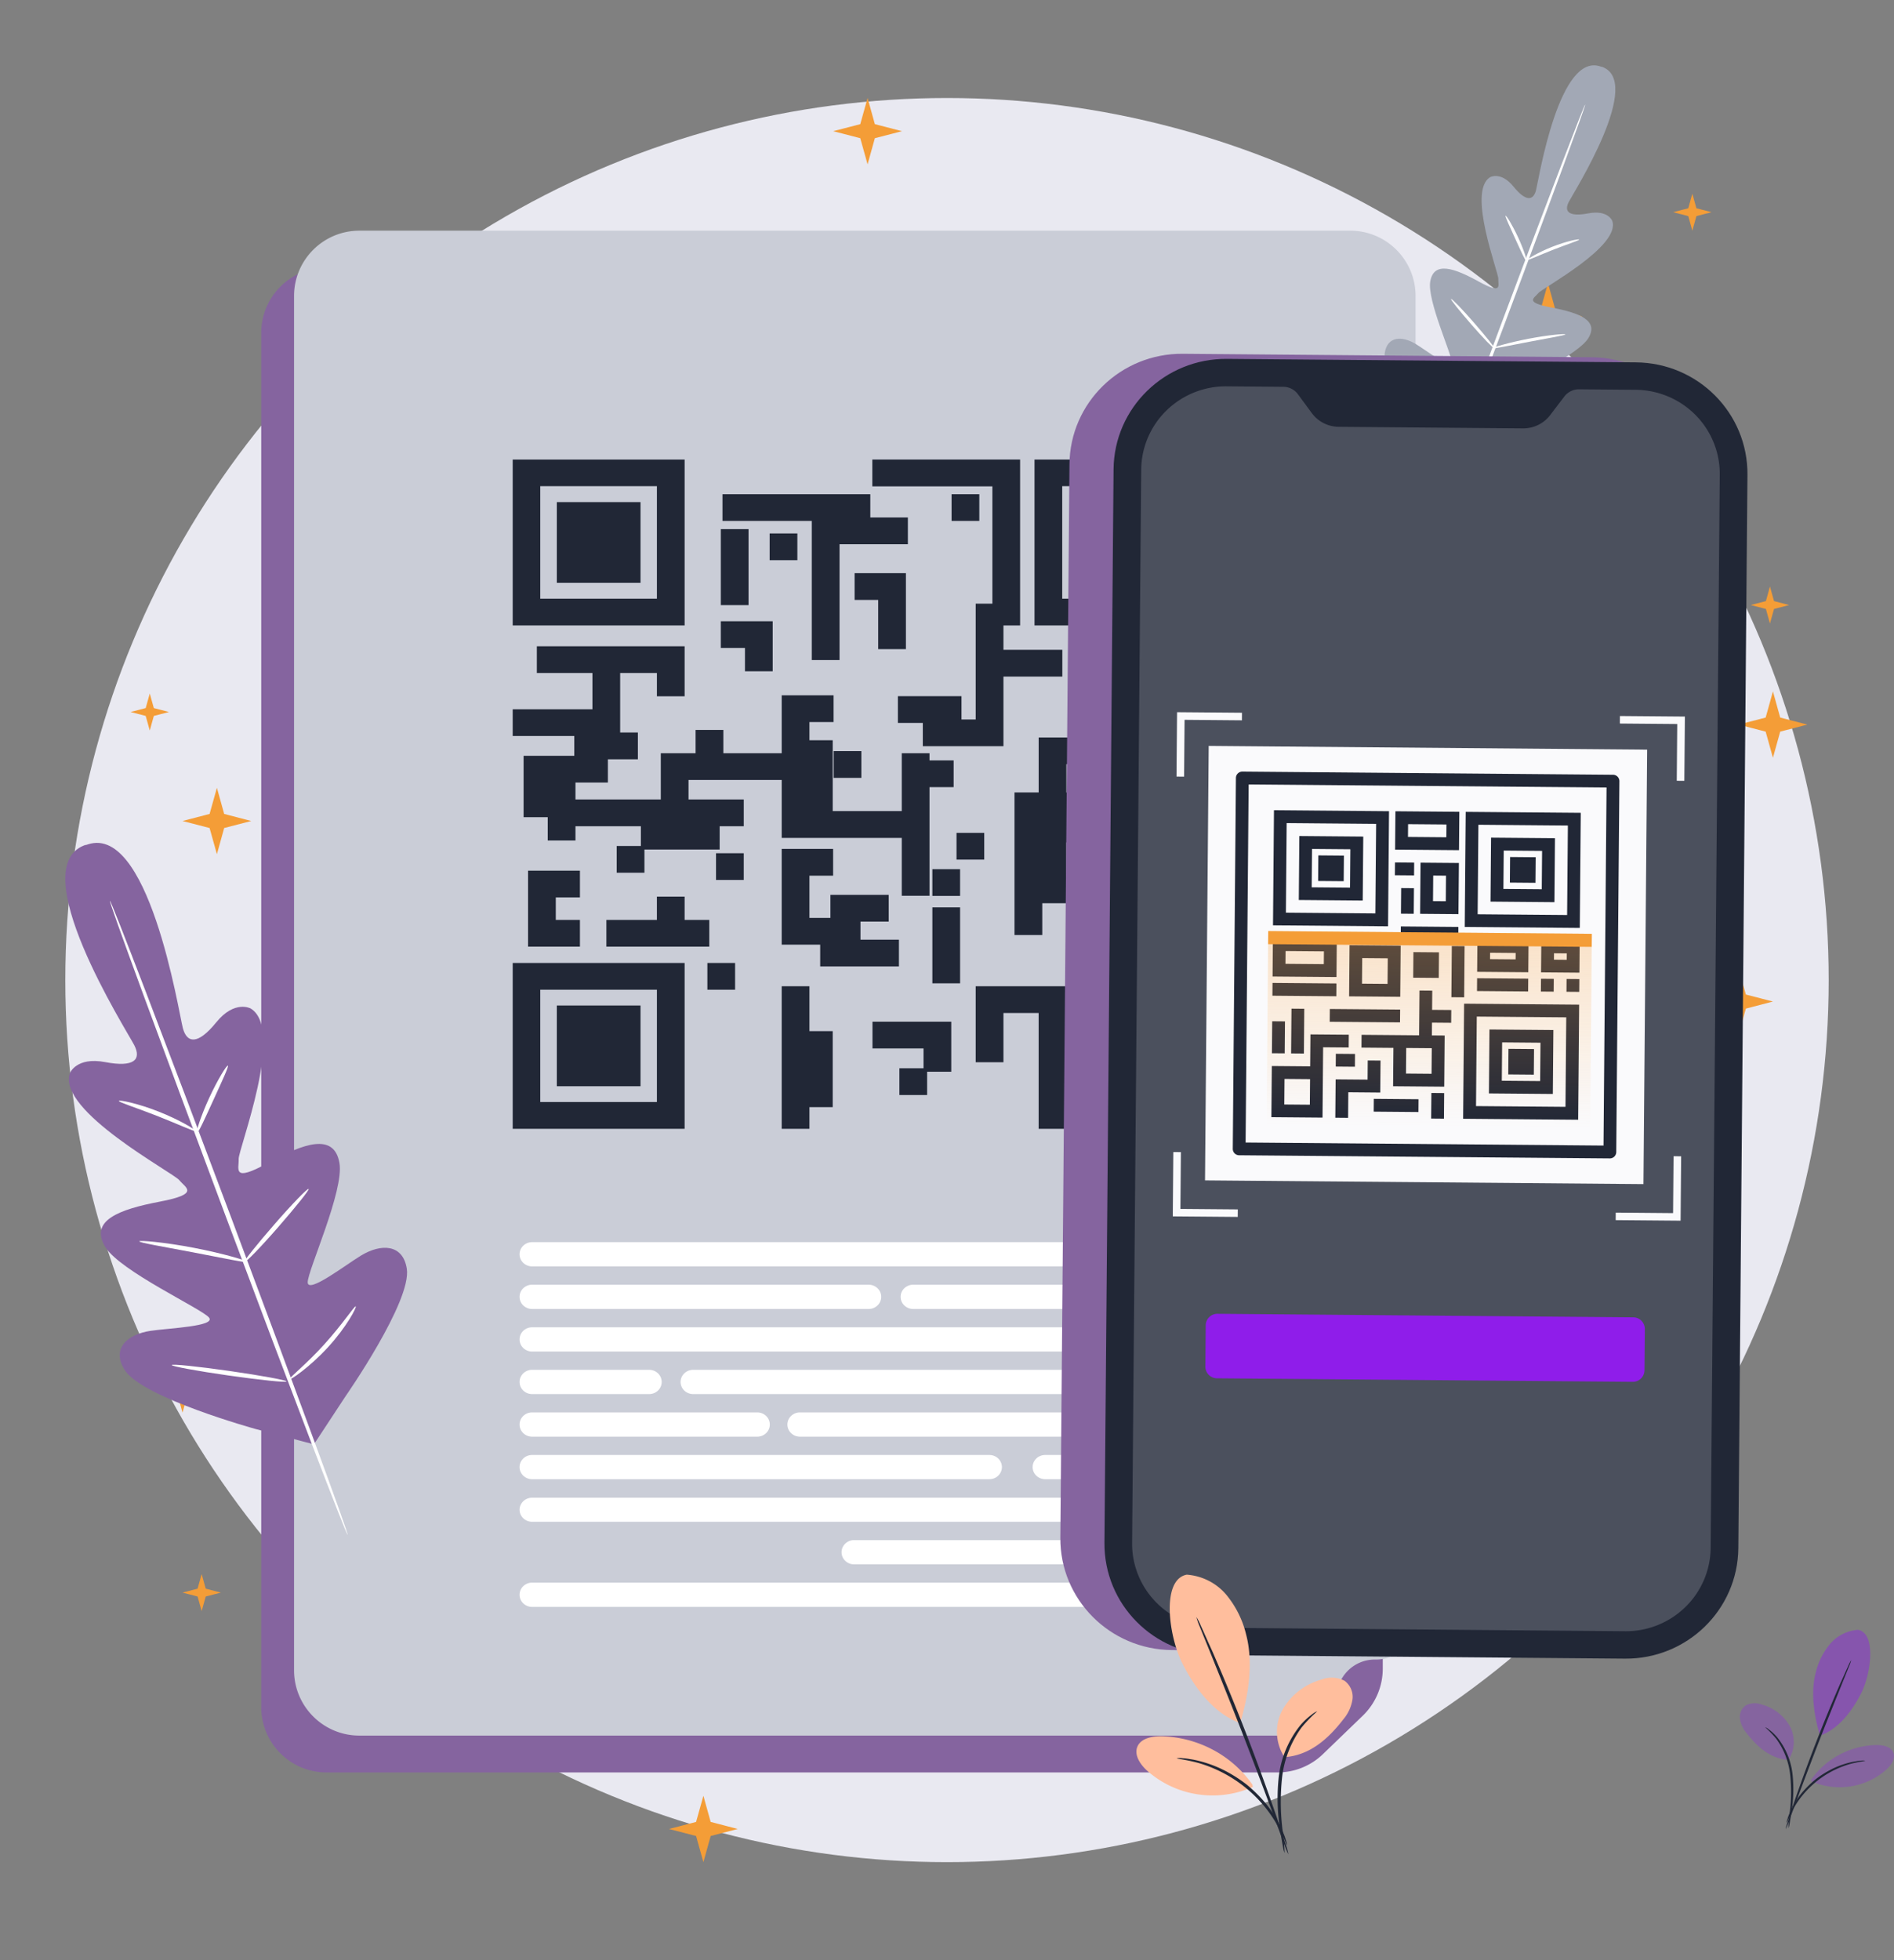 <svg xmlns="http://www.w3.org/2000/svg" fill="none" viewBox="0 0 290 300"><rect x="0" y="0" width="290" height="300" fill="#808080" stroke="none"/><circle cx="145" cy="150" r="135" fill="#E9E9F1"/><path fill="#85649F" d="M50 40.947c-5.523 0-10 4.477-10 10V261.27c0 5.523 4.477 10 10 10h145.619c2.589 0 5.078-1.005 6.942-2.802l6.102-5.884a10.003 10.003 0 003.059-7.199V50.946c0-5.522-4.478-10-10-10H50z" style="mix-blend-mode:multiply"/><path fill="#CACDD7" d="M55.024 35.306c-5.523 0-10 4.477-10 10V255.63c0 5.523 4.477 10 10 10H198.86a5.818 5.818 0 005.818-5.818 5.818 5.818 0 015.818-5.818h.215a6.033 6.033 0 006.033-6.033V45.306c0-5.523-4.477-10-10-10H55.024z"/><path fill="#212736" d="M104.826 70.338H78.503V95.72h26.323V70.338zm-22.104 21.29V74.406h17.86v17.222h-17.86z"/><path fill="#212736" d="M98.072 76.849H85.259v12.355h12.813V76.849zm-19.569 95.915h26.323v-25.383H78.503v25.383zm22.079-21.291v17.192h-17.86v-17.192h17.86z"/><path fill="#212736" d="M98.072 153.891H85.259v12.355h12.813v-12.355zm60.326-83.553V95.72h26.323V70.338h-26.323zm4.244 21.29V74.406h17.835v17.222h-17.835z"/><path fill="#212736" d="M177.962 76.849h-12.813v12.355h12.813V76.849zm-72.539 42.526h14.269v8.863h18.383v8.857h4.244v-16.622h3.696v-4.093h-3.696v-1.098h-4.244v8.857h-10.573v-10.843h-3.566v-2.784h3.697v-4.093h-7.941v8.863h-8.936v-3.564h-4.25v3.564h-5.327v7.075H88.111v-2.592h4.966v-3.559h4.592v-4.098h-2.713v-9.109h5.626v3.564h4.244v-7.657H82.199V103h8.513v5.55h-12.21v4.093h9.428v3.03h-7.76v9.397h3.697v3.565h4.244v-2.179H98.13v3.025h-3.703v4.092h4.244v-3.552h11.519v-3.565h3.69v-4.098h-8.457v-2.982zm33.285-20.024v-11.63h-7.853v4.093h3.609v7.537h4.244zm33.254 11.545V99.267h-4.244v3.769h-3.69v4.092h3.69v3.768h4.244zm-57.349-29.913h-4.244v11.63h4.244v-11.63z"/><path fill="#212736" d="M137.638 147.909v-4.092h-5.887v-2.767h4.325v-4.092h-8.924v3.528h-3.217v-6.463h3.628v-4.098h-7.872v14.654h5.893v3.33h12.054zm-48.843-10.562v-4.092h-7.94v11.629h7.94v-4.092h-3.697v-3.445h3.697zm35.502-36.328h4.25V83.293h10.461V79.2h-5.75v-3.564h-22.633v4.093h13.672v21.29zm9.295 59.443h7.816v3.036h-3.696v4.093h4.244v-3.565h3.696v-7.657h-12.06v4.093zm13.412-21.591h-4.244V150.5h4.244v-11.629zm-23.069 12.074h-4.244v21.819h4.244v-3.319h3.566v-11.629h-3.566v-6.871z"/><path fill="#212736" d="M151.95 92.39h-2.558v17.726h-2.172v-3.564h-9.739v4.092h3.815v3.565h12.346v-10.663h9.017v-4.093h-9.017v-3.732h2.552V70.338h-22.627v4.092h18.383v17.96zm28.521 12.896h-3.69v7.579h-17.747v8.419h-3.697v21.818h4.25v-4.86h7.269v8.863h4.244l-.006-12.956h-7.816v-5.208h4.3v-3.559h3.789v-4.092h-8.089v-4.333h9.807v3.517h3.696v6.63h4.244v-8.425h3.697V96.861h-4.251v8.425z"/><path fill="#212736" d="M171.091 129.463h-4.244v4.092h4.244v-4.092zm-21.144-53.827h-4.244v4.093h4.244v-4.093zm-2.943 57.391h-4.244v4.092h4.244v-4.092zm-15.116-18.069h-4.244v4.093h4.244v-4.093zm18.813 12.512h-4.244v4.093h4.244v-4.093zm-36.635-24.734h4.244v-7.657h-7.941v4.093h3.697v3.564zm8.022-21.093h-4.244v4.092h4.244v-4.092zm-8.21 48.942h-4.244v4.092h4.244v-4.092zm-13.297 6.642v3.565h-7.735v4.092h15.757v-4.092h-3.778v-3.565h-4.244zm11.974 10.154h-4.245v4.092h4.245v-4.092zm59.171 7.122h-4.593v4.099h9.746v-3.564h3.59v13.627h-17.194v-1.074h11.513v-4.093h-3.697v-3.564h-7.816v-8.989h-13.883v11.629h4.25v-7.536h5.389v17.726h25.688v-21.819h-12.993v3.558zm2.621-16.267h6.123v3.96h-5.494v4.093h9.745v-12.146h-10.374v4.093z"/><path fill="#fff" d="M181.771 193.82H81.476c-.51 0-.999-.196-1.36-.543a1.822 1.822 0 01-.563-1.311c0-.492.203-.964.563-1.312.361-.347.85-.543 1.36-.543h100.295c.51 0 .999.196 1.36.543.36.348.563.82.563 1.312 0 .491-.203.963-.563 1.311-.361.347-.85.543-1.36.543zm-48.769 6.516H81.476a1.96 1.96 0 01-1.36-.543 1.82 1.82 0 01-.418-2.022 1.85 1.85 0 01.416-.604 1.976 1.976 0 011.362-.545h51.526a1.976 1.976 0 011.362.545c.178.173.32.378.416.604.096.226.146.467.145.711 0 .492-.203.964-.563 1.311a1.96 1.96 0 01-1.36.543zm48.769 0h-41.949a1.96 1.96 0 01-1.36-.543 1.822 1.822 0 01-.563-1.311 1.798 1.798 0 01.145-.711c.096-.226.238-.431.416-.604a1.976 1.976 0 011.362-.545h41.949a1.976 1.976 0 011.362.545c.178.173.32.378.416.604.096.226.146.467.145.711 0 .492-.203.964-.563 1.311a1.96 1.96 0 01-1.36.543zm0 6.517H81.476a1.976 1.976 0 01-1.362-.545 1.85 1.85 0 01-.416-.604 1.82 1.82 0 01.419-2.022c.36-.348.85-.543 1.36-.543H181.77c.51 0 .999.195 1.36.543.36.347.563.819.563 1.311.001.244-.049.486-.145.711a1.855 1.855 0 01-.416.604 1.976 1.976 0 01-1.362.545zm-82.404 6.511h-17.89c-.51 0-1-.196-1.36-.543a1.823 1.823 0 01-.42-2.023 1.87 1.87 0 01.417-.603c.179-.173.391-.31.625-.404.233-.093.484-.142.737-.142h17.916c.253 0 .503.049.737.142.234.094.446.231.625.404.178.172.32.378.416.603a1.803 1.803 0 01-.004 1.427 1.85 1.85 0 01-.423.604 1.92 1.92 0 01-.633.401 2 2 0 01-.743.134zm82.404 0h-75.633a1.98 1.98 0 01-1.364-.541 1.856 1.856 0 01-.419-.602 1.8 1.8 0 01-.147-.711c0-.494.204-.967.566-1.316a1.963 1.963 0 011.364-.545h75.633c.253 0 .504.049.737.142.234.094.446.231.625.404a1.836 1.836 0 01.561 1.315c0 .491-.203.963-.563 1.311-.361.347-.85.543-1.36.543zm-65.851 6.517H81.476c-.253 0-.504-.048-.737-.141a1.934 1.934 0 01-.625-.404 1.857 1.857 0 01-.416-.603 1.821 1.821 0 01.419-2.023c.36-.348.85-.543 1.36-.543h34.468c.51 0 .999.195 1.36.543.36.348.563.819.563 1.311a1.79 1.79 0 01-.147.717 1.862 1.862 0 01-.423.607c-.181.173-.397.31-.633.402-.237.092-.49.138-.745.134zm65.851 0h-59.286c-.253 0-.504-.048-.737-.141a1.937 1.937 0 01-.625-.404 1.847 1.847 0 01-.416-.603 1.785 1.785 0 01-.145-.712c0-.492.203-.963.563-1.311a1.96 1.96 0 011.36-.543h59.286c.51 0 .999.195 1.359.543a1.82 1.82 0 01.419 2.023c-.096.225-.238.43-.416.603-.179.173-.391.31-.625.404a1.995 1.995 0 01-.737.141zm0 6.51h-21.737c-.51 0-.999-.195-1.359-.543a1.82 1.82 0 01-.564-1.311c0-.492.203-.964.564-1.311.36-.348.849-.543 1.359-.543h21.737c.51 0 .999.195 1.36.543.36.347.563.819.563 1.311s-.203.963-.563 1.311a1.96 1.96 0 01-1.36.543zm-30.287 0H81.476a1.96 1.96 0 01-1.36-.543 1.82 1.82 0 01-.563-1.311c0-.492.203-.964.563-1.311a1.96 1.96 0 011.36-.543h70.008c.51 0 .999.195 1.36.543.36.347.563.819.563 1.311s-.203.963-.563 1.311a1.96 1.96 0 01-1.36.543zm30.287 6.517H81.476a1.96 1.96 0 01-1.36-.543 1.82 1.82 0 01-.563-1.311c.007-.488.212-.953.572-1.296.36-.342.845-.534 1.351-.534h100.295c.253 0 .503.048.737.141.234.094.446.231.625.404.178.173.32.378.416.603.096.226.146.468.145.712-.008.486-.215.95-.574 1.292-.36.341-.844.532-1.349.532zm33.513 2.803h-40.337c-1.062 0-1.923.83-1.923 1.854v.006c0 1.024.861 1.854 1.923 1.854h40.337c1.062 0 1.922-.83 1.922-1.854v-.006c0-1.024-.86-1.854-1.922-1.854z"/><path fill="#fff" d="M181.771 235.711H130.78c-1.062 0-1.923.83-1.923 1.854v.006c0 1.024.861 1.854 1.923 1.854h50.991c1.062 0 1.923-.83 1.923-1.854v-.006c0-1.024-.861-1.854-1.923-1.854zm0 10.224H81.476a1.96 1.96 0 01-1.36-.543 1.821 1.821 0 01-.418-2.023c.096-.225.238-.43.416-.603.179-.173.391-.31.625-.404.233-.093.484-.141.737-.141h100.295c.253 0 .503.048.737.141.234.094.446.231.625.404.178.173.32.378.416.603.096.226.146.468.145.712 0 .492-.203.963-.563 1.311a1.96 1.96 0 01-1.36.543z"/><path fill="#F49D37" d="M272.576 109.823l-1.113-4.003-1.114 4.003-4.151 1.074 4.151 1.08 1.114 3.996 1.113-3.996 4.151-1.08-4.151-1.074zm-82.422 129.884l-1.12-3.996-1.114 3.996-4.151 1.081 4.151 1.074 1.114 4.002 1.12-4.002 4.144-1.074-4.144-1.081zm77.164-87.496l-1.12-3.996-1.114 3.996-4.151 1.074 4.151 1.081 1.114 3.996 1.12-3.996 4.144-1.081-4.144-1.074zM133.954 19.003L132.84 15l-1.12 4.003-4.144 1.074 4.144 1.074 1.12 4.002 1.114-4.002 4.151-1.074-4.151-1.075zm-99.629 105.57l-1.114-3.997-1.12 3.997-4.145 1.08 4.145 1.074 1.12 4.002 1.114-4.002 4.144-1.074-4.144-1.08zm74.489 154.27l-1.114-3.996-1.12 3.996-4.145 1.08 4.145 1.074L107.7 285l1.114-4.003 4.144-1.074-4.144-1.08zM238.132 47.35l-1.114-4.003-1.12 4.002-4.144 1.074 4.144 1.08 1.12 3.997 1.114-3.997 4.151-1.08-4.151-1.074zM271.63 92l-.622-2.232-.622 2.232-2.315.6 2.315.6.622 2.226.622-2.226 2.309-.6-2.309-.6zm-89.684 117.049l-.623-2.226-.622 2.226-2.309.601 2.309.6.622 2.232.623-2.232 2.315-.6-2.315-.601zM31.5 243.145l-.622-2.232-.623 2.232-2.308.6 2.308.6.623 2.227.622-2.227 2.315-.6-2.315-.6zM191.292 71.118l-.622-2.232-.622 2.232-2.309.6 2.309.6.622 2.226.622-2.226 2.315-.6-2.315-.6zm68.453-39.244l-.623-2.226-.622 2.226-2.309.6 2.309.6.622 2.232.623-2.232 2.315-.6-2.315-.6zM28.569 212.764l-.622-2.226-.623 2.226-2.315.6 2.315.6.623 2.233.622-2.233 2.309-.6-2.309-.6zM23.553 108.37l-.622-2.226-.622 2.226-2.309.6 2.309.6.622 2.232.622-2.232 2.315-.6-2.315-.6z"/><path fill="#A2A8B5" d="M245.304 10.271c-6.565-2.824-9.703 17.306-10.125 18.874-.422 1.567-1.538 1.754-3.447-.595-1.908-2.348-3.554-1.439-3.554-1.439-3.592 2.134 1.28 14.555 1.233 15.565-.047 1.01.722 2.463-3.01.407-3.733-2.057-6.866-3.154-7.41 0-.497 2.87 3.316 11.155 3.283 12.338-.033 1.184-3.888-1.791-5.51-2.778-2.101-1.27-4.343-1.184-4.737 1.37-.511 3.35 6.322 13.148 6.322 13.148l3.282 4.99 5.998-1.576s11.724-3.227 13.557-6.096c1.407-2.208-.229-3.693-2.668-4.058-1.876-.28-6.786-.457-6.04-1.371.746-.914 9.168-4.785 10.711-7.28 1.688-2.742-1.407-3.894-5.628-4.698-4.22-.804-2.658-1.421-2.016-2.216.642-.795 12.629-7.148 11.32-11.046 0 0-.642-1.727-3.657-1.156-3.016.571-3.752-.274-3.011-1.736.741-1.463 11.752-18.737 4.896-20.756"/><path fill="#fff" d="M218.147 81.496c.127.046 5.731-14.582 12.512-32.67 6.781-18.087 12.192-32.788 12.061-32.834-.131-.046-5.731 14.582-12.516 32.674-6.786 18.092-12.183 32.784-12.057 32.83z"/><path fill="#fff" d="M233.727 39.97c.122-.046-.38-1.696-1.271-3.62-.891-1.923-1.81-3.395-1.928-3.33-.117.063.605 1.608 1.482 3.522.877 1.915 1.571 3.469 1.717 3.428zm8.07-3.309c-.028-.123-1.932.243-4.136 1.115-2.204.873-3.845 1.888-3.779 1.993.065.105 1.782-.7 3.957-1.554 2.176-.854 3.996-1.421 3.958-1.554zm-12.983 16.652c.103-.086-1.299-1.827-3.133-3.934-1.833-2.107-3.4-3.706-3.503-3.624-.103.082 1.299 1.828 3.133 3.935 1.833 2.106 3.4 3.71 3.503 3.623z"/><path fill="#fff" d="M239.683 51.172c0-.123-2.565.082-5.656.676-3.09.594-5.533 1.335-5.5 1.458.033.123 2.518-.407 5.594-.991 3.077-.585 5.595-1.006 5.562-1.143zm-3.355 12.786c0-.132-2.692.142-5.97.612-3.278.471-5.918.956-5.895 1.084.024.127 2.688-.147 5.965-.613 3.278-.466 5.919-.955 5.9-1.083zm-12.159 1.48c.089-.114-1.726-1.535-3.611-3.62-1.885-2.083-3.128-3.998-3.25-3.925-.122.073.938 2.125 2.884 4.241 1.947 2.116 3.911 3.404 3.977 3.304z"/><path fill="#85649F" d="M259.413 236.165l1.395-164.286c.08-9.419-7.563-17.12-17.072-17.2l-62.623-.533c-9.509-.08-17.282 7.49-17.362 16.908l-1.395 164.286c-.08 9.419 7.564 17.119 17.072 17.2l62.623.532c9.509.081 17.282-7.489 17.362-16.907z"/><path fill="#212736" d="M266.164 236.946L267.56 72.66c.08-9.419-7.564-17.12-17.073-17.2l-62.623-.533c-9.508-.08-17.281 7.49-17.361 16.908l-1.395 164.286c-.08 9.419 7.563 17.12 17.072 17.2l62.623.533c9.508.08 17.281-7.489 17.361-16.908z"/><path fill="#E9E9F1" d="M187.827 59.126l8.668.074c.436.004.865.108 1.253.305.388.197.725.481.982.83l2.12 2.88a5.138 5.138 0 001.81 1.54 5.2 5.2 0 002.315.568l28.224.24a5.196 5.196 0 002.324-.53 5.14 5.14 0 001.836-1.508l2.168-2.843a2.8 2.8 0 012.255-1.098l8.659.074a13.1 13.1 0 014.962 1.019 12.994 12.994 0 014.19 2.822 12.844 12.844 0 012.781 4.196c.64 1.566.961 3.242.947 4.931l-1.395 164.278a12.754 12.754 0 01-1.03 4.915 12.85 12.85 0 01-2.852 4.15 12.985 12.985 0 01-4.237 2.753 13.089 13.089 0 01-4.979.937l-62.615-.532a13.063 13.063 0 01-4.961-1.022 12.983 12.983 0 01-4.188-2.825 12.856 12.856 0 01-2.778-4.198 12.769 12.769 0 01-.944-4.931l1.395-164.278a12.8 12.8 0 013.879-9.06 13.045 13.045 0 019.211-3.687z" opacity=".21"/><path fill="#FAFAFC" d="M252.202 114.733l-67.131-.571-.564 66.495 67.13.57.565-66.494z"/><path fill="#212736" d="M190.224 118.095l56.758.481a.979.979 0 01.971.987l-.481 56.759a.978.978 0 01-.987.97l-56.758-.48a.978.978 0 01-.97-.987l.48-56.759a.98.98 0 01.987-.971zm.498 56.768l54.801.464.464-54.802-54.801-.464-.464 54.802z"/><path fill="#212736" d="M224.424 124.254l17.615.149-.149 17.615-17.615-.149.149-17.615zm1.825 15.674l13.7.116.116-13.7-13.7-.116-.116 13.7z"/><path fill="#212736" d="M228.304 128.204l9.786.083-.082 9.786-9.786-.083.082-9.786zm1.891 7.846l5.872.049.05-5.871-5.872-.05-.05 5.872zm-35.13-12.044l17.615.149-.149 17.615-17.615-.149.149-17.615zm1.825 15.674l13.7.116.116-13.701-13.7-.116-.116 13.701zm27.286 13.932l17.614.149-.149 17.615-17.615-.149.15-17.615zM226 169.286l13.7.116.116-13.7-13.7-.116-.116 13.7zm10.001-25.361l5.872.05-.041 4.893-5.872-.049.041-4.894zm1.933 2.953l1.957.017.008-.979-1.957-.017-.008.979zm-11.718-3.035l7.829.066-.042 4.893-7.829-.066.042-4.893zm1.932 2.952l3.915.033.008-.978-3.915-.034-.008.979zm13.675 3.053l-1.957-.016-.016 1.957 1.957.016.016-1.957zm-3.915-.033l-1.957-.016-.017 1.957 1.958.016.016-1.957zm-17.579-4.061l-3.915-.033-.033 3.914 3.915.033.033-3.914z"/><path fill="#212736" d="M235.133 131.2l-3.915-.033-.033 3.914 3.914.033.034-3.914zm-36.184-3.244l9.786.083-.083 9.786-9.786-.083.083-9.786zm1.891 7.845l5.872.05.049-5.872-5.871-.049-.05 5.871z"/><path fill="#212736" d="M205.774 130.951l-3.915-.033-.033 3.915 3.915.033.033-3.915zm22.285 26.611l9.786.083-.083 9.786-9.786-.083.083-9.786zm1.89 7.846l5.872.049.05-5.871-5.872-.05-.05 5.872z"/><path fill="#212736" d="M234.884 160.557l-3.914-.033-.033 3.915 3.914.033.033-3.915zm-21.225-36.394l9.786.083-.049 5.871-9.787-.082.05-5.872zm1.924 3.931l5.872.05.016-1.958-5.871-.049-.017 1.957zm1.924 3.936l5.872.05-.067 7.829-5.871-.05.066-7.829zm1.907 5.889l1.958.016.033-3.914-1.958-.017-.033 3.915zm-2.884-5.897l-2.935-.025-.017 1.957 2.936.025.016-1.957zm-.033 3.917l-1.957-.016-.033 3.914 1.957.017.033-3.915zm6.799 5.927l-8.808-.075-.016 1.958 8.807.074.017-1.957zm.955 2.946l-1.957-.017-.066 7.829 1.957.016.066-7.828zm9.744 4.975l-7.829-.066-.016 1.957 7.828.066.017-1.957zm-19.597 2.771l-7.829-.067.066-7.829 7.829.067-.066 7.829zm-1.908-5.889l-3.914-.033-.033 3.915 3.914.033.033-3.915zm-7.854 2.867l-9.786-.083.05-5.871 9.786.082-.05 5.872zm-1.924-3.931l-5.872-.05-.016 1.958 5.871.049.017-1.957zm1.916 4.914l-9.786-.083-.017 1.957 9.786.083.017-1.957zm14.614 7.95l1.957.017-.066 7.829-7.829-.066.05-5.872-4.893-.042.017-1.957 8.807.075.058-6.851 1.957.017-.025 2.936 2.936.025-.017 1.957-2.935-.025-.017 1.957zm-3.964 5.839l3.914.033.034-3.915-3.915-.033-.033 3.915z"/><path fill="#212736" d="M214.381 154.515l-10.765-.091-.016 1.957 10.764.091.017-1.957zm-13.732 3.796l5.871.049-.016 1.957-3.915-.033-.091 10.765-7.829-.066.067-7.829 5.871.05.042-4.893zm-4.006 10.731l3.914.033.034-3.914-3.915-.033-.033 3.914z"/><path fill="#212736" d="M199.703 154.391l-1.957-.017-.058 6.85 1.957.017.058-6.85zm-2.953 1.93l-1.957-.016-.042 4.893 1.957.016.042-4.893zm24.374 10.973l-1.958-.016-.033 3.914 1.958.017.033-3.915zm-3.923.943l-6.85-.058-.016 1.957 6.85.058.016-1.957zm-7.777-5.935l1.957.017-.042 4.893-4.892-.042-.034 3.915-1.957-.017.05-5.871 4.893.041.025-2.936zm-1.951-.996l-2.936-.025-.016 1.957 2.936.025.016-1.957z"/><path fill="url(#a)" fill-opacity=".3" d="M243.735 142.921l-49.549-.421-.252 29.677 49.549.421.252-29.677z"/><path fill="#F49D37" d="M243.734 142.922l-49.55-.419-.017 1.998 49.55.419.017-1.998z"/><path fill="#FAFAFC" d="M190.164 109.085l-9.938-.084-.084 9.853 1.161.01.074-8.695 8.777.075.01-1.159zm67.734 10.422l.084-9.837-9.947-.084-.01 1.15 8.786.074-.074 8.687 1.161.01zm-10.512 67.233l9.939.084.084-9.853-1.161-.01-.074 8.704-8.778-.075-.01 1.15zm-67.732-10.422l-.084 9.846 9.947.084.01-1.15-8.787-.074.075-8.696-1.161-.01z"/><path fill="#8F1DEA" d="M250.075 201.616l-63.657-.539a1.779 1.779 0 00-1.803 1.755l-.054 6.329a1.78 1.78 0 001.773 1.786l63.657.54a1.78 1.78 0 001.803-1.756l.054-6.329a1.78 1.78 0 00-1.773-1.786z"/><path fill="#85649F" d="M284.5 249.444a6.315 6.315 0 00-2.387.667 6.173 6.173 0 00-1.926 1.526 10.711 10.711 0 00-2.167 4.353c-.806 3.046-.257 6.626.652 9.645 3.369-1.205 5.418-4.738 6.349-6.586 1.459-2.924 2.278-9.083-.521-9.605z"/><path fill="#8F1DEA" d="M284.5 249.444a6.315 6.315 0 00-2.387.667 6.173 6.173 0 00-1.926 1.526 10.711 10.711 0 00-2.167 4.353c-.806 3.046-.257 6.626.652 9.645 3.369-1.205 5.418-4.738 6.349-6.586 1.459-2.924 2.278-9.083-.521-9.605z" opacity=".2"/><path fill="#85649F" d="M273.839 269.358a5.07 5.07 0 00.201-5.185 6.94 6.94 0 00-1.797-2.062 7.13 7.13 0 00-2.474-1.227 3.024 3.024 0 00-1.263-.197c-.431.024-.851.14-1.231.339-.32.24-.568.56-.719.925-.15.366-.197.764-.135 1.153.13.779.47 1.51.986 2.119 1.66 2.152 3.674 3.939 6.432 4.135z"/><path fill="#212736" d="M273.828 279.806c.083-.206.139-.422.167-.643.083-.413.187-1.022.298-1.773.328-1.963.381-3.96.16-5.936-.238-2-1.028-3.899-2.285-5.496a7.378 7.378 0 00-1.334-1.266 1.915 1.915 0 00-.576-.345 15.649 15.649 0 011.708 1.766 11.496 11.496 0 012.126 5.415c.213 1.95.194 3.917-.056 5.862a19.77 19.77 0 00-.208 2.416z"/><path fill="#212736" d="M283.452 254.073a6.298 6.298 0 00-.5.982c-.298.636-.694 1.563-1.222 2.707a240.3 240.3 0 00-3.737 9.09 249.186 249.186 0 00-3.369 9.226c-.403 1.191-.694 2.159-.931 2.829a5.64 5.64 0 00-.284 1.05 7.26 7.26 0 00.416-1.009c.271-.717.619-1.651 1.042-2.789a575.735 575.735 0 013.473-9.185c1.389-3.574 2.688-6.768 3.633-9.124.451-1.117.826-2.03 1.118-2.755.148-.331.269-.672.361-1.022z"/><path fill="#85649F" d="M277.34 272.348a12.31 12.31 0 014.33-3.809 12.675 12.675 0 015.637-1.464c1 0 2.188.224 2.577 1.117.389.893-.264 1.902-.987 2.579a10.695 10.695 0 01-5.518 2.63c-2.065.327-4.184.05-6.088-.796"/><path fill="#212736" d="M285.589 269.472a2.233 2.233 0 00-.653 0 5.187 5.187 0 00-.757.095 8.7 8.7 0 00-.987.196c-.852.211-1.681.506-2.472.88a15.265 15.265 0 00-2.73 1.686 15.317 15.317 0 00-2.25 2.254 12.886 12.886 0 00-1.39 2.186 7.467 7.467 0 00-.403.9c-.1.219-.181.445-.243.677a2.257 2.257 0 00-.145.616c.069 0 .326-.846 1.021-2.112.411-.736.887-1.436 1.423-2.091a14.625 14.625 0 017.259-4.779c1.41-.372 2.334-.44 2.327-.508z"/><path fill="#85649F" d="M13.003 129.402c9.724-4.183 14.371 25.633 14.996 27.954.625 2.322 2.278 2.599 5.105-.88 2.827-3.479 5.265-2.132 5.265-2.132 5.32 3.161-1.896 21.558-1.826 23.054.069 1.496-1.07 3.649 4.459.603 5.529-3.046 10.168-4.671 10.974 0 .736 4.25-4.91 16.522-4.862 18.275.049 1.753 5.758-2.653 8.162-4.115 3.111-1.882 6.431-1.753 7.015 2.03.757 4.962-9.363 19.474-9.363 19.474l-4.862 7.391-8.884-2.335s-17.365-4.779-20.08-9.029c-2.084-3.27.34-5.47 3.952-6.011 2.778-.413 10.05-.677 8.946-2.031-1.104-1.353-13.58-7.086-15.864-10.782-2.5-4.061 2.083-5.767 8.335-6.958 6.251-1.192 3.938-2.105 2.986-3.283-.951-1.178-18.705-10.586-16.767-16.36 0 0 .952-2.559 5.418-1.712 4.466.846 5.557-.407 4.46-2.573-1.098-2.166-17.407-27.751-7.252-30.743"/><path fill="#fff" d="M53.226 234.897c-.187.068-8.487-21.599-18.531-48.389-10.044-26.79-18.06-48.565-17.865-48.633.195-.068 8.488 21.599 18.539 48.396 10.05 26.797 18.045 48.559 17.857 48.626z"/><path fill="#fff" d="M30.15 173.39c-.18-.068.563-2.511 1.883-5.361 1.32-2.849 2.681-5.029 2.855-4.934.174.095-.896 2.382-2.195 5.218-1.299 2.837-2.327 5.138-2.542 5.077zm-11.953-4.9c.041-.183 2.861.358 6.126 1.651 3.264 1.293 5.695 2.796 5.598 2.951-.097.156-2.64-1.035-5.862-2.301-3.223-1.266-5.918-2.105-5.862-2.301zm19.23 24.664c-.152-.129 1.924-2.707 4.64-5.828 2.716-3.12 5.036-5.489 5.189-5.367.152.121-1.924 2.707-4.64 5.827-2.716 3.121-5.036 5.497-5.189 5.368z"/><path fill="#fff" d="M21.328 189.981c0-.182 3.8.122 8.377 1.002 4.577.88 8.196 1.977 8.148 2.159-.05.183-3.73-.602-8.287-1.468-4.556-.867-8.286-1.489-8.238-1.693zm4.97 18.94c0-.197 3.987.209 8.842.906 4.855.698 8.766 1.415 8.73 1.605-.034.189-3.979-.217-8.834-.907-4.855-.691-8.766-1.415-8.738-1.604zm18.009 2.192c-.132-.17 2.556-2.275 5.348-5.361 2.792-3.087 4.633-5.923 4.814-5.814.18.108-1.39 3.147-4.272 6.281-2.883 3.134-5.793 5.043-5.89 4.894z"/><path fill="#FFBE9D" d="M181.715 241a8.853 8.853 0 013.348.935 8.649 8.649 0 012.702 2.141 15.036 15.036 0 013.04 6.105c1.13 4.273.361 9.295-.916 13.53-4.725-1.69-7.599-6.646-8.905-9.238-2.046-4.102-3.195-12.742.731-13.473zm14.954 27.933a7.104 7.104 0 01-.282-7.273 9.734 9.734 0 012.521-2.892 9.998 9.998 0 013.471-1.722 4.26 4.26 0 013.497.199c.45.337.798.785 1.009 1.298.21.513.276 1.071.19 1.617a6.17 6.17 0 01-1.384 2.972c-2.328 3.019-5.154 5.526-9.022 5.801zm-4.91 4.194a17.286 17.286 0 00-6.074-5.343 17.785 17.785 0 00-7.907-2.053c-1.403 0-3.069.314-3.615 1.567-.546 1.253.37 2.668 1.384 3.617a15.012 15.012 0 007.74 3.69c2.897.458 5.869.069 8.54-1.117"/><path fill="#212736" d="M196.685 283.589a3.578 3.578 0 01-.234-.902 51.371 51.371 0 01-.419-2.487 30.173 30.173 0 01-.224-8.327 15.417 15.417 0 013.205-7.71 10.426 10.426 0 011.871-1.775 2.69 2.69 0 01.809-.484 21.994 21.994 0 00-2.397 2.478 16.114 16.114 0 00-2.982 7.595 34.906 34.906 0 00.078 8.223c.168 1.123.265 2.255.293 3.389z"/><path fill="#212736" d="M183.185 247.493c.274.438.509.899.701 1.377.419.892.974 2.193 1.715 3.798a335.77 335.77 0 015.242 12.751 348.45 348.45 0 014.725 12.941c.565 1.671.974 3.028 1.305 3.968.181.477.315.97.4 1.472a10.38 10.38 0 01-.585-1.415c-.38-1.006-.867-2.316-1.461-3.911a789.652 789.652 0 00-4.872-12.884c-1.948-5.013-3.77-9.495-5.095-12.799-.633-1.566-1.16-2.848-1.569-3.864a9.392 9.392 0 01-.506-1.434z"/><path fill="#212736" d="M180.188 269.094c.303-.045.612-.045.916 0 .356.018.711.063 1.062.133.466.064.928.156 1.383.275 1.196.296 2.358.709 3.469 1.234a21.523 21.523 0 013.829 2.364 21.636 21.636 0 013.156 3.162 18.087 18.087 0 011.949 3.067c.217.408.405.83.565 1.263.141.306.255.624.341.949.109.277.178.568.205.864-.098 0-.458-1.187-1.433-2.962a20.201 20.201 0 00-1.997-2.934 20.501 20.501 0 00-6.82-5.402 20.405 20.405 0 00-3.361-1.301c-1.978-.522-3.274-.617-3.264-.712z"/><defs><linearGradient id="a" x1="218.961" x2="218.709" y1="142.71" y2="172.387" gradientUnits="userSpaceOnUse"><stop stop-color="#FAAA4D"/><stop offset="1" stop-color="#FAAA4D" stop-opacity="0"/></linearGradient></defs></svg>